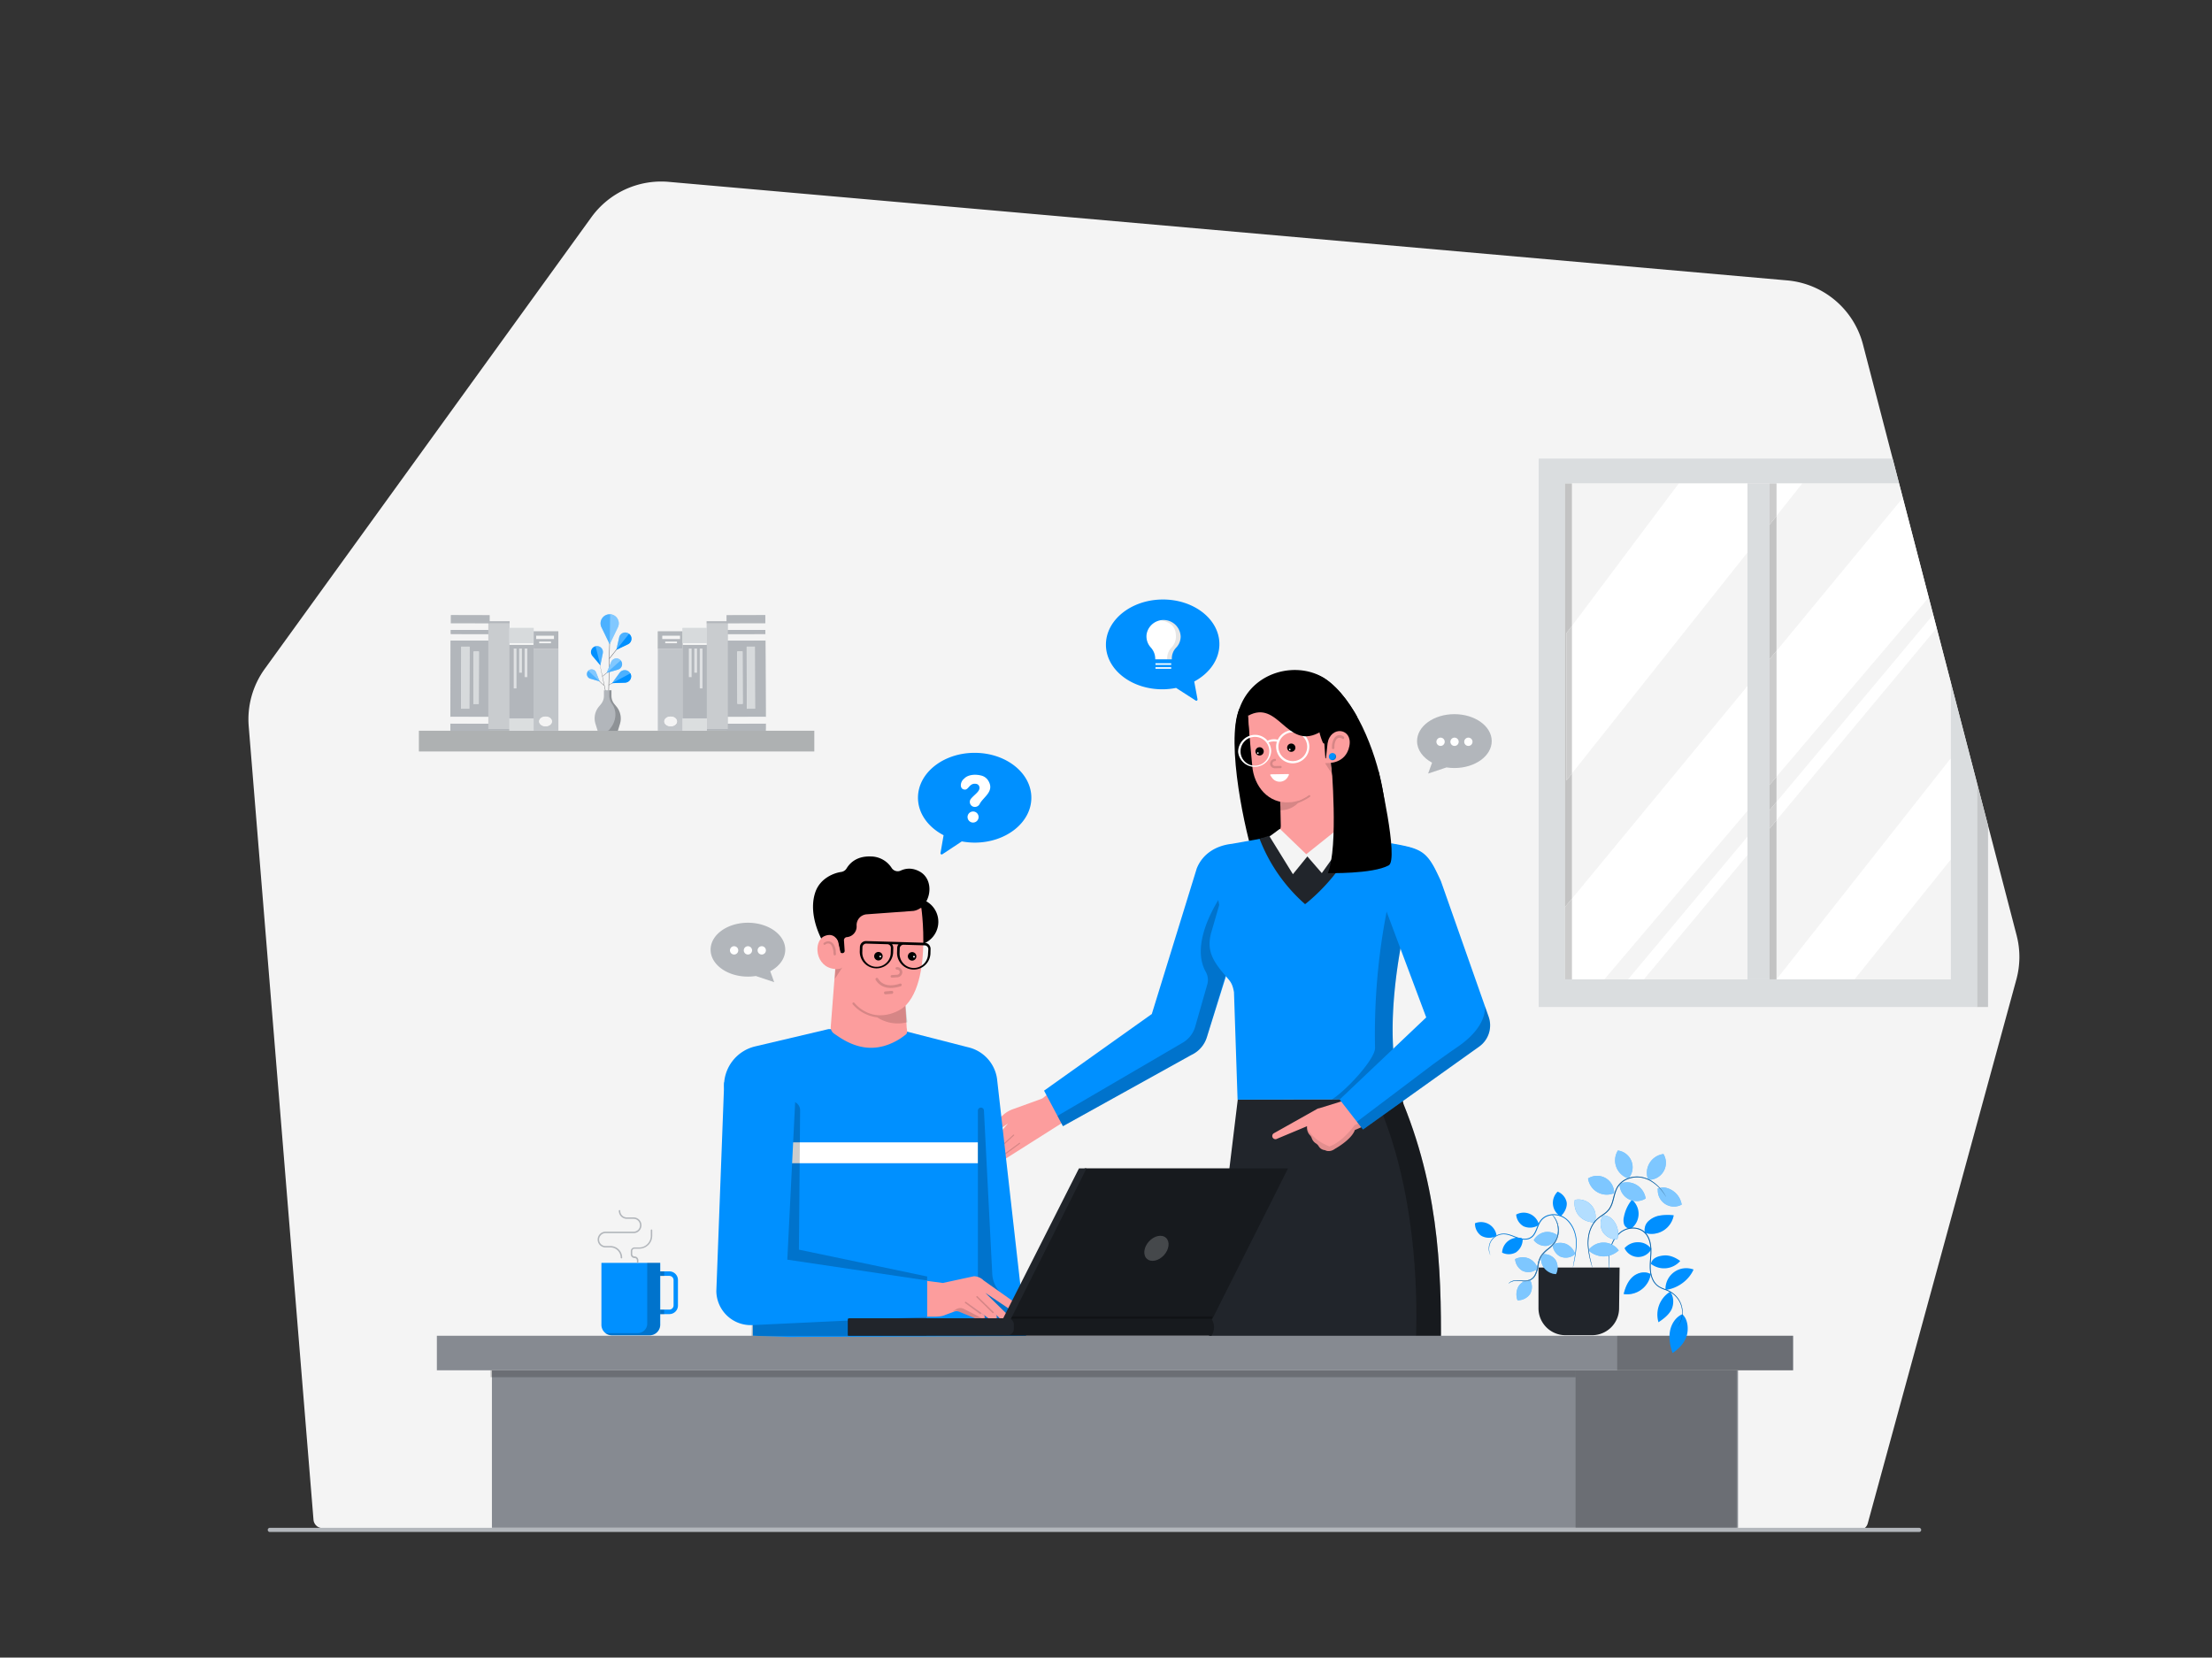 <svg width="435" height="326" fill="none" xmlns="http://www.w3.org/2000/svg"><rect width="100%" height="100%" fill="#333333" stroke="none"/><path d="M63.453 300.542a1.8 1.8 0 01-1.226-.481 1.8 1.8 0 01-.577-1.181L48.91 142.831a16.924 16.924 0 013.151-11.282l64.244-88.835a16.943 16.943 0 0115.212-6.947l219.947 19.379a16.932 16.932 0 0114.898 12.597l30.216 116.211c.743 2.852.724 5.85-.054 8.693l-29.221 106.95a1.8 1.8 0 01-.65.964c-.315.239-.704.37-1.101.37l-302.1-.389z" fill="#F4F4F4"/><path d="M377.408 301.292H53.062a.411.411 0 01-.408-.408.409.409 0 01.408-.407h324.346a.41.41 0 01.289.695.411.411 0 01-.289.12z" fill="#B2B6BB"/><path d="M390.956 198.045V162.37l-2.175-8.367v44.042h2.175z" fill="#DADDDF"/><path opacity=".1" d="M390.956 198.045V162.37l-2.175-8.367v44.042h2.175z" fill="#000"/><path d="M302.597 90.193v107.852h86.184v-44.043l-5.166-19.864v58.474h-75.853V95.083h65.699l-1.273-4.89h-69.591z" fill="#DADDDF"/><path d="M349.359 101.462v26.545l24.839-30.088-.737-2.836h-19.037l-5.065 6.379zm34.257 91.15v-23.551l-18.912 23.551h18.912zm-34.257 0l34.257-43.47v-15.004l-2.763-10.625-31.494 37.8v31.299zm0-34.893l30.812-36.827-.878-3.382-29.934 35.235v4.974zm-26.078 34.893h20.369v-24.448l-20.369 24.448zm6.852-97.529h-21.011v28.028l21.011-28.028zm-21.011 81.666l34.528-41.826V108.65l-34.528 43.472v24.627zm34.527-17.283l-28.155 33.146h4.671l23.484-28.069v-5.077z" fill="#F4F4F4"/><path d="M309.122 152.122l34.528-43.472V95.083h-13.517l-21.011 28.028v29.011zm45.302-57.039h-5.065v6.379l5.065-6.379zm-10.774 39.84l-34.528 41.826v15.863h6.373l28.155-33.146v-24.543zm5.709 17.821l29.934-35.235-5.095-19.59-24.839 30.087v24.738zm15.345 39.868l18.912-23.551v-19.919l-34.257 43.47h15.345zm-15.345-31.299l31.494-37.8-.682-2.621-30.812 36.827v3.594zm-5.709 3.23l-23.485 28.069h3.116l20.369-24.448v-3.621z" fill="#fff"/><path d="M309.122 152.122l-1.087 1.37v-28.93l1.087-1.451V95.083h-1.359v83.312l1.359-1.646v-24.627z" fill="#F4F4F4"/><path opacity=".2" d="M309.122 152.122l-1.087 1.37v-28.93l1.087-1.451V95.083h-1.359v83.312l1.359-1.646v-24.627z" fill="#000"/><path d="M308.034 124.562v28.93l1.088-1.37v-29.011l-1.088 1.451z" fill="#fff"/><path opacity=".2" d="M308.034 124.562v28.93l1.088-1.37v-29.011l-1.088 1.451z" fill="#000"/><path d="M307.763 178.395v14.216h1.359v-15.862l-1.359 1.646z" fill="#fff"/><path opacity=".2" d="M307.763 178.395v14.216h1.359v-15.862l-1.359 1.646z" fill="#000"/><path d="M348 162.943v29.668h1.359v-31.298l-1.359 1.63z" fill="#F4F4F4"/><path opacity=".2" d="M348 162.943v29.668h1.359v-31.298l-1.359 1.63z" fill="#000"/><path d="M348 159.343l1.359-1.624v-4.974l-1.359 1.6v4.998z" fill="#F4F4F4"/><path opacity=".2" d="M348 159.343l1.359-1.624v-4.974l-1.359 1.6v4.998z" fill="#000"/><path d="M348 129.653l1.359-1.646v-26.545L348 103.174v26.479z" fill="#F4F4F4"/><path opacity=".2" d="M348 129.653l1.359-1.646v-26.545L348 103.174v26.479z" fill="#000"/><path d="M349.359 101.462v-6.379H348v8.091l1.359-1.712z" fill="#fff"/><path opacity=".2" d="M349.359 101.462v-6.379H348v8.091l1.359-1.712z" fill="#000"/><path d="M348 154.344l1.359-1.6v-24.738L348 129.653v24.691z" fill="#fff"/><path opacity=".2" d="M348 154.344l1.359-1.6v-24.738L348 129.653v24.691z" fill="#000"/><path d="M348 162.943l1.359-1.63v-3.594L348 159.344v3.599z" fill="#fff"/><path opacity=".2" d="M348 162.943l1.359-1.63v-3.594L348 159.344v3.599z" fill="#000"/><path d="M347.999 159.343v-64.26h-4.35v97.529h4.35v-33.269z" fill="#DADDDF"/><path d="M211.94 210.484l-6.887 5.491a1.167 1.167 0 01-.301.152l-5.669 2.054a5.775 5.775 0 00-1.631.942l-5.59 4.866a.591.591 0 00-.082.815.598.598 0 00.173.163.59.59 0 00.459.078.624.624 0 00.217-.097l5.603-4.013-4.676 5.496a.654.654 0 00-.158.469.655.655 0 00.668.611.658.658 0 00.444-.183l5.128-4.695-4.622 4.214a.664.664 0 00-.057.888.62.62 0 00.878.131l4.962-3.622-4.28 3.146a.545.545 0 00-.117.728.544.544 0 00.742.15l12.235-7.751 8.849-4.328-6.288-5.705z" fill="#FC9D9D"/><path opacity=".15" d="M194.752 227.559a.104.104 0 01-.109-.028.102.102 0 01-.031-.074c0-.028.011-.055.031-.075l4.622-4.214a.098.098 0 01.034-.023.098.098 0 01.081 0 .093.093 0 01.035.023c.02.02.03.047.03.075 0 .028-.01.055-.03.075l-4.622 4.213a.089.089 0 01-.041.028zm1.506.543a.1.1 0 01-.064 0 .1.1 0 01-.052-.038.1.1 0 01-.007-.117.114.114 0 01.028-.03l4.28-3.146a.106.106 0 01.037-.018.112.112 0 01.041-.002.1.1 0 01.068.042.107.107 0 01-.021.149l-4.274 3.144a.07.07 0 01-.036.016z" fill="#000"/><path d="M250.334 138.278c-.062.06-3.333 2.141-3.333 2.141s-.543-.459-3.281-1.03c-2.79 6.686 1.359 25.048 2.898 29.395 1.006 2.752 3.01-1.16 5.916-1.484.71-.073 0-4.993.356-5.417 3.999-4.534-2.566-23.632-2.556-23.605z" fill="#000"/><path d="M283.329 268.303c.204-16.21.052-32.934-7.321-51.163l-.237-.986-32.353.044-6.343 52.282 46.254-.177z" fill="#21252B"/><path opacity=".3" d="M270.559 216.163c.152.271 9.787 18.489 7.675 52.159l5.095-.019c.203-16.21.051-32.934-7.322-51.162l-.228-.954-4.35-.027-.87.003z" fill="#000"/><path d="M269.899 220.757l-3.461 1.48c-.674 1.926-3.891 3.684-3.891 3.684-1.141.842-1.987.272-1.987.272a1.566 1.566 0 01-1.237-.777 1.756 1.756 0 00-.565-.563 1.94 1.94 0 01-.794-1.027 1.589 1.589 0 00-.375-.592 2.162 2.162 0 01-.544-1.749l-5.911 2.475a.625.625 0 01-.62-1.087l8.36-4.7c.183-.12.39-.198.607-.228l4.14-1.282.079.146-.068-.136 3.007-1.863 3.26 5.947z" fill="#FC9D9D"/><path opacity=".1" d="M269.898 220.756l-3.461 1.481c-.674 1.926-3.89 3.684-3.89 3.684-1.142.842-1.988.271-1.988.271a1.553 1.553 0 01-1.237-.777 1.763 1.763 0 00-.565-.562 1.944 1.944 0 01-.794-1.027 1.505 1.505 0 00-.362-.579 2.104 2.104 0 01-.574-1.578c1.009 2.622 4.437 3.803 4.437 3.803 2.668-.978 4.911-4.181 4.911-4.181l2.824-1.358.699.823z" fill="#000"/><path d="M237.324 204.022l12.341-39.392-7.425 1.326c-3.091.342-5.742 1.948-6.892 4.835l-8.839 28.631-21.19 15.075 3.714 6.987 25.013-13.879c.155-.087.312-.166.47-.247a5.708 5.708 0 002.808-3.336z" fill="#0090FF"/><path opacity=".2" d="M240.931 174.983s-7.39 9.75-3.809 16.153c.218.384.355.808.402 1.246.046.439.002.882-.13 1.302l-2.395 8.376a5.407 5.407 0 01-2.406 3.002l-24.649 14.398 1.088 2.027 25.012-13.88c.155-.087.313-.165.471-.247a5.703 5.703 0 002.811-3.339l4.915-16.27-1.31-12.768z" fill="#000"/><path d="M243.374 216.26l32.353-.068a57.182 57.182 0 01-1.555-7.734c-1.324-11.921 2.083-26.11 2.083-26.11l6.696-7.395c.188-3.879-2.335-7.506-6.028-8.356l-10.382-2.114-16.914-.03-6.218 2.301c-3.879 1.231-4.276 4.195-4.211 8.262l.566 2.964-1.602 5.536c-.949 3.594.5 5.675 2.991 8.577.788.913 1.199 1.293 1.514 3.026l.707 21.141z" fill="#0090FF"/><path d="M247.703 164.973a32.707 32.707 0 008.948 12.849s6.992-5.24 10.268-13.311l-12.234-1.747-6.982 2.209z" fill="#21252B"/><path opacity=".2" d="M273.702 173.891l-1.34 7.131a126.47 126.47 0 00-1.952 25.072c.048 2.111-5.438 8.186-8.505 10.15l13.828-.052a57.182 57.182 0 01-1.555-7.734c-1.052-9.459.878-20.348 1.719-24.45l-2.195-10.117z" fill="#000"/><path d="M292.745 199.947l-9.383-26.662c-2.672-5.873-3.474-6.319-9.649-7.411l-5.021 2.777 11.783 31.44-17.028 16.156 4.59 5.895 22.867-16.322a5.118 5.118 0 001.841-5.873z" fill="#0090FF"/><path d="M260.976 161.272c1.544 1.033 7.885 10.487 10.432 9.21 2.547-1.277.976-12.739.438-15.542-1.338-7.278-5.383-17.604-11.321-21.497-.74-.481-3.094-1.527-4.25-1.006l4.579 24.179s-.639 4.099.122 4.656z" fill="#000"/><path d="M257.02 168.311l-7.082-3.893c1.049-.171 1.973-.912 1.933-2.078l-.077-3.659-.07-1.557-.4-9.595 10.331 1.782 1.49 12.548a2.43 2.43 0 002.004 2.111c.087.019.16 0 .247 0l-8.376 4.341z" fill="#FC9D9D"/><path opacity=".15" d="M257.648 156.458a.216.216 0 00-.054-.063.208.208 0 00-.075-.036.206.206 0 00-.162.021c-.679.385-1.451.896-2.085 1.105l-3.578-.068v1.924a4.693 4.693 0 003.535-1.391 12.603 12.603 0 002.332-1.201.215.215 0 00.087-.291z" fill="#000"/><path d="M246.256 150.571l-.898-9.723c-.119-1.79 1.137-3.312 2.831-3.374l9.243-.427c1.278-.07 2.409.989 2.529 2.375l.731 10.437c.18 3.075-2.384 7.335-6.617 7.895l-.528.024c-4.056.332-6.99-3.124-7.291-7.207z" fill="#FC9D9D"/><path d="M253.319 152.231l-3.39.052c-.122 0-.166.127-.095.23l.334.473a1.837 1.837 0 003.045-.117l.242-.432c.057-.1-.027-.236-.136-.206z" fill="#fff"/><path d="M254.16 147.83a.814.814 0 10-.725-1.426.822.822 0 00-.284.858.83.83 0 00.386.494.818.818 0 00.623.074z" fill="#000"/><path d="M253.679 147.558a.158.158 0 00.094-.072.156.156 0 00-.176-.227.159.159 0 00-.108.191.152.152 0 00.073.092.155.155 0 00.117.016z" fill="#fff"/><path d="M247.923 148.553a.814.814 0 10-.443-1.567.814.814 0 00.443 1.567z" fill="#000"/><path d="M247.407 148.251a.152.152 0 00.092-.073.154.154 0 00.016-.117.161.161 0 00-.193-.109.157.157 0 00-.08.246.17.17 0 00.046.039.152.152 0 00.119.014z" fill="#fff"/><path opacity=".15" d="M249.764 150.232a.98.98 0 01.94-.989c.115-.03.229.098.223.223-.005.125-.098.228-.223.222a.484.484 0 00-.467.495.479.479 0 00.495.467l1.087-.022c.114-.03.228.098.223.223-.005.125-.098.231-.223.223l-1.087.019a.925.925 0 01-.968-.861z" fill="#000"/><path d="M243.995 144.467l1.811 2.445-.357-6.091c0-.446.196-1.185.65-1.152 1.849.092 10.266.954 13.015 1.087l.06 1.238a12.07 12.07 0 00.948 3.989.447.447 0 00.816.016c.299-.527.734-1.301.816-1.28.592.239 2.093 2.861 2.262 2.174.413-1.573 2.468-3.804 2.824-6.004 0 0-2.629-4.936-6.269-7.403-6.03-4.075-17.367-1.005-17.612 10.353l.413-.114.623.742z" fill="#000"/><path d="M260.654 150.071l.419-3.879c.588-3.564 4.997-3.007 4.285.543-.712 3.551-4.258 3.326-4.258 3.326l-.446.01z" fill="#FC9D9D"/><path opacity=".15" d="M264.3 145.26a.238.238 0 01-.147.081.246.246 0 01-.163-.037 1.086 1.086 0 00-.739-.196.936.936 0 00-.544.475 2.853 2.853 0 00-.291 1.131v.404a.247.247 0 01-.492-.024l.019-.37c.013-.49.142-.97.378-1.401a1.285 1.285 0 01.848-.723 1.367 1.367 0 011.088.272.32.32 0 01.043.388z" fill="#000"/><path d="M243.483 147.882a3.266 3.266 0 003.341 2.934 3.259 3.259 0 003.165-3.122 3.331 3.331 0 00-.511-1.681 2.75 2.75 0 011.631-.128 2.789 2.789 0 00-.149 1.057 3.255 3.255 0 002.096 2.959 3.26 3.26 0 004.382-2.503 3.255 3.255 0 00-1.488-3.307 3.258 3.258 0 00-1.831-.493 3.331 3.331 0 00-2.838 1.882 2.959 2.959 0 00-2.009.196 3.212 3.212 0 00-2.548-1.155 3.363 3.363 0 00-2.301 1.025 3.362 3.362 0 00-.94 2.336zm7.92-.943a2.83 2.83 0 013.306-2.871 2.835 2.835 0 012.173 3.8 2.831 2.831 0 01-4.59 1.045 2.84 2.84 0 01-.889-1.974zm-7.444.891a2.83 2.83 0 013.311-2.868 2.831 2.831 0 01-.407 5.62 2.801 2.801 0 01-2.028-.768 2.806 2.806 0 01-.876-1.984z" fill="#fff"/><path d="M262.193 149.485a.704.704 0 10-.372-1.357.704.704 0 00.372 1.357z" fill="#0090FF"/><path opacity=".15" d="M261.672 149.346a.54.54 0 00.4.13.679.679 0 00.504-.205.675.675 0 00.186-.512.708.708 0 00-.318-.559.75.75 0 01.114.412.773.773 0 01-.742.778c-.09.027-.125.027-.144-.044zm.616 3.39l-1.71-2.643 1.24-.062.47 2.705z" fill="#000"/><path d="M251.693 163l5.187 4.998 6.642-5.305 1.879 1.374-5.462 7.642-2.841-3.276-2.842 3.494-4.586-7.422 2.023-1.505z" fill="#F4F4F4"/><path d="M244.619 138.865l7.069-2.934 5.709-.543s7.632 5.889 1.803 8.802c-6.223 3.107-7.817-6.689-13.749-3.423l-.832-1.902zm28.474 31.326c-3.202 1.736-11.962 1.519-11.962 1.519 2.129-5.162.677-21.674.677-21.674s7.762-.799 9.309 1.703c.014-.005 4.021 17.346 1.976 18.452z" fill="#000"/><path opacity=".2" d="M268.023 222.139l22.867-16.322a5.12 5.12 0 001.854-5.862l-.718-2.043c.128 3.605-3.211 6.482-5.309 7.927a168.68 168.68 0 00-6.023 4.32l-13.865 10.464 1.194 1.516z" fill="#000"/><path d="M352.622 262.702H85.912v6.791h266.71v-6.791z" fill="#868A91"/><path d="M341.793 269.493H96.738v30.97h245.055v-30.97z" fill="#868A91"/><path opacity=".2" d="M341.53 269.493h-31.687v30.97h31.687v-30.97z" fill="#000"/><path opacity=".2" d="M352.622 262.702h-34.594v6.791h34.594v-6.791zm-42.779 6.791H96.476v1.359h213.367v-1.359z" fill="#000"/><path d="M155.089 262.938l46.7-.206-5.671-50.158a7.424 7.424 0 00-5.734-6.61l-14.075-3.605-13.396.036-14.428 3.404a7.956 7.956 0 00-6.098 7.818l5.655 42.633v6.452l7.047.236z" fill="#0090FF"/><path d="M192.303 224.666h-37.734v4.102h37.734v-4.102z" fill="#fff"/><path opacity=".2" d="M149.087 218.947l6.213-2.318a1.75 1.75 0 011.41.365c.195.159.353.359.462.585.111.226.17.473.175.724l-.237 27.463 25.222 5.275-.136 11.682h-34.411l1.302-43.776zm43.218-.527v40.943l9.871-.019v-2.54l-3.093-1.06a5.86 5.86 0 01-3.954-5.24l-1.631-32.106a.6.6 0 00-.601-.57.597.597 0 00-.592.592z" fill="#000"/><path d="M192.05 257.765v.028-.028z" fill="#fff" stroke="#000" stroke-width="1.32" stroke-miterlimit="10"/><path d="M181.523 251.802l3.877.519 6.125-1.323a2.782 2.782 0 011.903.815l7.259 5.143a.81.81 0 01.264.543.811.811 0 01-.715.869.82.82 0 01-.588-.157l-5.886-3.953 4.193 4.116a.788.788 0 01-.757 1.285.81.81 0 01-.385-.193l-4.206-4.121 3.197 3.138a.722.722 0 01.205.668.734.734 0 01-.452.532.717.717 0 01-.71-.081l-4.478-3.274 3.032 2.239a.637.637 0 010 1.035.642.642 0 01-.628.081l-4.078-1.689a1.473 1.473 0 00-1.229.027l-1.558.576c-.935.443-2.238.345-3.63.345l-3.183.024c.592-2.165 2.428-7.164 2.428-7.164z" fill="#FC9D9D"/><path opacity=".15" d="M189.497 257.399c.971.486 2.596 1.312 3.167 1.63.797.456 1.025-.141 1.025-.141a.696.696 0 01-.255.711.687.687 0 01-.658.087l-4.25-1.768a1.548 1.548 0 00-1.283.03l.816-.487a1.586 1.586 0 011.438-.062zm3.303 1.04a.1.1 0 01-.085-.03l-2.912-2.138a.142.142 0 01-.056-.093.152.152 0 01.004-.056.162.162 0 01.025-.049c.057-.057.142-.087.199-.03l2.909 2.138c.057.057.087.144.03.201a.22.22 0 01-.114.057zm2.463-.19c-.03 0-.087 0-.087-.027l-3.138-3.081a.14.14 0 01-.031-.045.125.125 0 010-.108.14.14 0 01.031-.045.132.132 0 01.046-.032.129.129 0 01.055-.011.142.142 0 01.101.043l3.137 3.078a.136.136 0 01.043.1.146.146 0 01-.011.055.147.147 0 01-.032.046.183.183 0 01-.114.027z" fill="#000"/><path d="M182.332 251.835l-27.503-4.102 1.563-31.454-13.977-3.42-1.544 41.059a6.772 6.772 0 007.047 6.689l34.414-1.63v-7.142z" fill="#0090FF"/><path d="M164.906 203.878c3.743 2.504 7.436 2.974 11.394.815a12.222 12.222 0 001.61-1.065l.228-.174c.402-.334.228-.87.16-1.359l-.367-6.571c.185-.79.277-1.599.272-2.41.133-4.116.503-7.832.503-7.832s-13.667-8.568-14.203 1.902l-.201 2.716-.938 12.16a1.52 1.52 0 00.696 1.244l.846.574z" fill="#FC9D9D"/><path d="M179.908 185.91a4.622 4.622 0 004.533-5.519 4.62 4.62 0 00-6.302-3.366 4.622 4.622 0 00-2.853 4.266 4.624 4.624 0 004.622 4.619z" fill="#000"/><path d="M181.186 178.575s2.991 20.706-7.533 21.13c-9.116.386-8.845-13.738-8.845-13.738l1.259-9.063 15.119 1.671z" fill="#FC9D9D"/><path d="M179.641 179.148l-9.244.671a2.14 2.14 0 00-1.941 2.241 2.086 2.086 0 01-.507 1.525 2.104 2.104 0 01-1.437.719.615.615 0 00-.544.603l.134 2.041a.433.433 0 01-.102.351.438.438 0 01-.333.151.468.468 0 01-.503-.369l-.408-1.94-.4-.636-2.175 1.337s-3.518-5.433-1.843-10.375c.97-2.812 3.752-3.803 5.092-3.983a1.472 1.472 0 001.039-.671c.543-.902 1.84-2.474 4.755-2.374a4.895 4.895 0 014.135 2.277 1.417 1.417 0 001.775.499c.938-.434 2.311-.668 3.918.302 3.007 1.907 1.805 7.131-1.411 7.631z" fill="#000"/><path opacity=".15" d="M164.299 190.563s.87.065 1.341-.301l-1.474 2.276.133-1.975z" fill="#000"/><path d="M164.802 185.141s-.672-1.902-2.681-1.038c-2.278 1.003-1.808 6.159 2.045 6.46 2.009.166 1.607-1.005 1.272-2.578l-.636-2.844z" fill="#FC9D9D"/><path opacity=".15" d="M162.021 185.442a1.464 1.464 0 011.104-.301 1.334 1.334 0 01.87.7c.247.428.375.914.37 1.408l.033.434a.24.24 0 01-.235.211.238.238 0 01-.159-.06.243.243 0 01-.077-.151l-.032-.434a2.855 2.855 0 00-.302-1.171.801.801 0 00-1.305-.302.265.265 0 01-.181.026.265.265 0 01-.156-.094c-.063-.032-.03-.16.07-.266zm16.403 15.591l-.346-3.26c-.87.902-3.578 2.405-6.427 1.734a6.942 6.942 0 01-3.632-2.277.216.216 0 00-.146-.079.213.213 0 00-.238.192.218.218 0 00.047.159 7.562 7.562 0 004.826 2.578 7.381 7.381 0 005.916.953zm-3.004-5.583c0 .033-.033.033 0 0-.87.066-1.273.101-1.273.101a.3.3 0 01-.302-.272.272.272 0 01.272-.301l1.24-.101a.279.279 0 01.199.055.277.277 0 01.103.179c-.003.217-.103.339-.239.339zm.483-1.209c-2.278.335-3.317-.904-3.684-1.505a.267.267 0 01-.046-.215.277.277 0 01.045-.104.275.275 0 01.469.048c.334.603 1.473 1.901 4.222 1.005a.267.267 0 01.34.039c.03.029.051.065.064.104.013.04.017.081.012.122a.275.275 0 01-.25.235c-.381.129-.774.22-1.172.271z" fill="#000"/><path d="M172.741 188.89a.839.839 0 00.821-1 .835.835 0 00-.658-.657.836.836 0 10-.163 1.657z" fill="#000"/><path d="M173.108 188.287a.17.17 0 00.169-.169.163.163 0 00-.05-.118.165.165 0 00-.054-.036.162.162 0 00-.065-.011.165.165 0 00-.166.165c0 .022.004.044.012.064a.175.175 0 00.09.092c.02.008.042.013.064.013z" fill="#fff"/><path d="M179.373 188.922a.839.839 0 00.821-1 .835.835 0 00-1.142-.609.833.833 0 00-.453 1.093.842.842 0 00.453.453c.102.042.21.063.321.063z" fill="#000"/><path d="M179.742 188.32a.166.166 0 00.117-.049.166.166 0 00.037-.181.168.168 0 00-.154-.105.166.166 0 00-.119.05.166.166 0 00.054.273.182.182 0 00.065.012z" fill="#fff"/><path opacity=".15" d="M176.493 192.201l-1.107.068a.256.256 0 01-.17-.069.254.254 0 01-.022-.342.255.255 0 01.16-.092l1.103-.065a.505.505 0 00.471-.535.51.51 0 00-.17-.346.51.51 0 00-.366-.124.27.27 0 01-.272-.234c-.032-.135.101-.233.234-.271a1.033 1.033 0 011.088.904 1.04 1.04 0 01-.949 1.106z" fill="#000"/><path d="M181.831 185.413l-3.651-.109-.501-.016-3.181-.093h-.035l-4.119-.119a1.193 1.193 0 00-1.136.709c-.065.145-.1.301-.104.459l-.027.937a3.285 3.285 0 006.563.193l.027-.937a1.167 1.167 0 00-.247-.745l1.272.038a1.15 1.15 0 00-.255.731l-.027.937a3.28 3.28 0 003.187 3.285 3.287 3.287 0 003.376-3.092l.027-.937a1.193 1.193 0 00-.325-.865 1.224 1.224 0 00-.384-.273 1.218 1.218 0 00-.46-.103zm-6.634 1.007l-.027.938a2.779 2.779 0 01-.223 1.082 2.782 2.782 0 01-1.553 1.51 2.808 2.808 0 01-2.167-.052 2.794 2.794 0 01-1.65-2.673l.028-.935a.74.74 0 01.758-.714l4.119.122h.033a.702.702 0 01.682.722zm7.305 1.155a2.803 2.803 0 01-.842 1.998 2.799 2.799 0 01-4.75-2.123l.027-.937a.746.746 0 01.759-.712l.503.014 3.648.108a.746.746 0 01.715.758l-.06.894z" fill="#000"/><path d="M238.249 262.685h-71.503v-3.328h71.503l.036.065a3.39 3.39 0 01-.036 3.26v.003z" fill="#21252B"/><path opacity=".3" d="M238.249 262.685h-71.503v-3.328h71.503a3.072 3.072 0 010 3.328z" fill="#000"/><path d="M238.398 259.431h-39.987l14.899-29.645h39.987l-14.899 29.645z" fill="#21252B"/><path opacity=".3" d="M238.398 259.431h-39.987l14.899-29.645h39.987l-14.899 29.645z" fill="#000"/><path d="M166.896 259.26h31.265a1.206 1.206 0 011.118.746c.061.146.092.304.092.462v.911a1.205 1.205 0 01-.747 1.116 1.206 1.206 0 01-.463.092h-31.265v-3.327z" fill="#21252B"/><path d="M198.595 259.792l-1.311-.532 14.899-29.474h1.49l-15.078 30.006z" fill="#21252B"/><path opacity=".2" d="M228.903 246.847c1.034-1.141 1.209-2.667.389-3.409-.819-.741-2.321-.417-3.355.725-1.034 1.141-1.209 2.666-.389 3.408.819.741 2.321.417 3.355-.724z" fill="#fff"/><path opacity=".3" d="M198.825 259.328l39.482.024.215-.429h-39.493l-.204.405z" fill="#000"/><path d="M318.502 249.279h-15.951v8.011a5.295 5.295 0 005.304 5.3h5.242a5.303 5.303 0 005.304-5.232l.101-8.079z" fill="#21252B"/><path d="M309.451 246.872a2.748 2.748 0 01-2.673.225 2.89 2.89 0 01-1.463-2.309 3.288 3.288 0 012.67-.139c.419.187.794.461 1.099.803.307.341.538.744.677 1.18m-7.675 3.078a2.74 2.74 0 01-2.67.226 2.904 2.904 0 01-1.463-2.309 3.286 3.286 0 012.67-.136c.419.186.794.459 1.101.801.305.341.536.745.672 1.182m3.825-6.104a2.75 2.75 0 01-2.11 1.657 2.9 2.9 0 01-2.49-1.125c.228-.4.538-.747.911-1.019.37-.272.794-.462 1.245-.559a3.23 3.23 0 011.359.064c.444.117.857.326 1.213.615m-2.817 3.652a2.752 2.752 0 012.406 1.189 2.897 2.897 0 01.057 2.733 3.1 3.1 0 01-2.36-1.255 3.122 3.122 0 01-.546-1.256 3.099 3.099 0 01.052-1.368m-2.2 5.137c.217.415.329.88.315 1.349-.011.47-.141.928-.38 1.332a2.896 2.896 0 01-2.447 1.204 3.269 3.269 0 01-.21-1.349c.028-.46.153-.908.365-1.316.421-.769 1.185-1.149 2.139-1.358" fill="#0090FF"/><path d="M296.657 252.455c.185-.174.4-.311.636-.405.28-.097.577-.15.873-.155.397.002.794.025 1.188.071.492.063.99.019 1.463-.128a2.243 2.243 0 001.21-1.168 6.69 6.69 0 00.519-1.777 5.012 5.012 0 01.62-1.828c.38-.528.837-.995 1.359-1.383a6.567 6.567 0 001.302-1.32 4.35 4.35 0 00.65-3.032 4.255 4.255 0 00-.791-1.948 3.372 3.372 0 00-.386-.424c-.095-.089-.147-.136-.152-.13a.911.911 0 00.125.152c.13.139.247.287.356.443.391.574.642 1.233.726 1.923a4.283 4.283 0 01-.661 2.923 6.495 6.495 0 01-1.28 1.28 6.718 6.718 0 00-1.401 1.421 5.357 5.357 0 00-.641 1.901 6.456 6.456 0 01-.498 1.742 2.101 2.101 0 01-1.114 1.103c-.454.142-.93.188-1.403.136-.4-.038-.8-.053-1.202-.044a2.663 2.663 0 00-.894.19 1.477 1.477 0 00-.585.424l-.022.043" fill="#0090FF"/><path d="M296.657 252.455c.185-.174.4-.311.636-.405.28-.097.577-.15.873-.155.397.002.794.025 1.188.071.492.063.99.019 1.463-.128a2.243 2.243 0 001.21-1.168 6.69 6.69 0 00.519-1.777 5.012 5.012 0 01.62-1.828c.38-.528.837-.995 1.359-1.383a6.567 6.567 0 001.302-1.32 4.35 4.35 0 00.65-3.032 4.255 4.255 0 00-.791-1.948 3.372 3.372 0 00-.386-.424c-.095-.089-.147-.136-.152-.13a.911.911 0 00.125.152c.13.139.247.287.356.443.391.574.642 1.233.726 1.923a4.283 4.283 0 01-.661 2.923 6.495 6.495 0 01-1.28 1.28 6.718 6.718 0 00-1.401 1.421 5.357 5.357 0 00-.641 1.901 6.456 6.456 0 01-.498 1.742 2.101 2.101 0 01-1.114 1.103c-.454.142-.93.188-1.403.136-.4-.038-.8-.053-1.202-.044a2.663 2.663 0 00-.894.19 1.477 1.477 0 00-.585.424l-.022.043m30.876 1.22a4.072 4.072 0 011.675-3.493 4.073 4.073 0 013.842-.516c-.93 2.132-3.2 3.751-5.517 4.009zm.895.364c.786.864.791 2.573.229 3.594-.563 1.022-1.534 1.755-2.507 2.402a5.295 5.295 0 012.278-5.996zm-3.773-3.735a4.722 4.722 0 01-.557 1.797 4.706 4.706 0 01-4.785 2.386c.304-1.266.815-2.54 1.791-3.398.976-.859 2.521-1.179 3.603-.457m-.039-2.067c.199-1.152 1.359-1.551 2.512-1.663 1.153-.111 2.317.389 3.246 1.087a4.23 4.23 0 01-5.758.568m6.166 9.902c1.107.946 1.289 2.969.832 4.347-.457 1.377-1.536 2.477-2.749 3.282-.465-1.359-.755-2.831-.511-4.255.245-1.423 1.088-2.795 2.428-3.377m-6.077-12.817a3.124 3.124 0 00-1.092-.974 3.118 3.118 0 00-1.42-.365 3.444 3.444 0 00-2.767 1.168 2.989 2.989 0 002.604 1.736 2.94 2.94 0 002.675-1.565zm-1.256-3.179a4.418 4.418 0 005.636-3.452 10.217 10.217 0 00-2.661.038 4.339 4.339 0 00-2.357 1.16 2.34 2.34 0 00-.609 1.045 2.338 2.338 0 00-.009 1.209zm-2.585-.958a3.624 3.624 0 001.324-2.78 3.582 3.582 0 00-.34-1.541 3.58 3.58 0 00-.965-1.248 7.518 7.518 0 00-1.577 3.363 2.8 2.8 0 000 1.391 1.27 1.27 0 00.976.912" fill="#0090FF"/><path opacity=".4" d="M324.652 250.314a4.722 4.722 0 01-.557 1.797 4.706 4.706 0 01-4.785 2.386c.304-1.266.815-2.54 1.791-3.398.976-.859 2.521-1.179 3.603-.457m-1.206-8.172a4.418 4.418 0 005.636-3.452 10.217 10.217 0 00-2.661.038 4.339 4.339 0 00-2.357 1.16 2.34 2.34 0 00-.609 1.045 2.338 2.338 0 00-.009 1.209z" fill="#0090FF"/><path d="M316.528 249.702a.706.706 0 000-.092c0-.071 0-.155-.017-.272a19.29 19.29 0 01-.046-1.018 9.128 9.128 0 01.598-3.657c.327-.793.829-1.5 1.471-2.067a3.922 3.922 0 012.678-.987 3.36 3.36 0 011.512.381c.484.257.889.642 1.169 1.114.584.961.728 2.173.679 3.36-.049 1.187-.214 2.385-.081 3.532.06.563.209 1.113.44 1.63.223.504.563.949.993 1.296.418.306.883.544 1.378.706.454.152.889.35 1.302.59a4.745 4.745 0 011.708 1.858c.321.631.489 1.327.492 2.035a4.833 4.833 0 01-.272 1.572 5.89 5.89 0 01-.609 1.223s.022-.022.06-.068a4.28 4.28 0 00.617-1.13 4.73 4.73 0 00.288-1.597 4.543 4.543 0 00-.478-2.092 4.817 4.817 0 00-1.743-1.926c-.797-.53-1.846-.663-2.656-1.296-.811-.633-1.237-1.725-1.36-2.831-.122-1.106.041-2.298.087-3.513.046-1.214-.095-2.445-.704-3.458a3.159 3.159 0 00-1.237-1.171 3.526 3.526 0 00-1.588-.388 4.077 4.077 0 00-2.775 1.035 5.74 5.74 0 00-1.493 2.132 7.548 7.548 0 00-.506 2.087 11.37 11.37 0 00-.046 1.63c.019.442.052.787.079 1.018 0 .109.024.193.032.272a.396.396 0 00.02.084" fill="#0090FF"/><path opacity=".4" d="M316.528 249.702a.706.706 0 000-.092c0-.071 0-.155-.017-.272a19.29 19.29 0 01-.046-1.018 9.128 9.128 0 01.598-3.657c.327-.793.829-1.5 1.471-2.067a3.922 3.922 0 012.678-.987 3.36 3.36 0 011.512.381c.484.257.889.642 1.169 1.114.584.961.728 2.173.679 3.36-.049 1.187-.214 2.385-.081 3.532.06.563.209 1.113.44 1.63.223.504.563.949.993 1.296.418.306.883.544 1.378.706.454.152.889.35 1.302.59a4.745 4.745 0 011.708 1.858c.321.631.489 1.327.492 2.035a4.833 4.833 0 01-.272 1.572 5.89 5.89 0 01-.609 1.223s.022-.022.06-.068a4.28 4.28 0 00.617-1.13 4.73 4.73 0 00.288-1.597 4.543 4.543 0 00-.478-2.092 4.817 4.817 0 00-1.743-1.926c-.797-.53-1.846-.663-2.656-1.296-.811-.633-1.237-1.725-1.36-2.831-.122-1.106.041-2.298.087-3.513.046-1.214-.095-2.445-.704-3.458a3.159 3.159 0 00-1.237-1.171 3.526 3.526 0 00-1.588-.388 4.077 4.077 0 00-2.775 1.035 5.74 5.74 0 00-1.493 2.132 7.548 7.548 0 00-.506 2.087 11.37 11.37 0 00-.046 1.63c.019.442.052.787.079 1.018 0 .109.024.193.032.272a.396.396 0 00.02.084" fill="#21252B"/><path d="M293.082 246.828a3.43 3.43 0 01-.24-1.179 2.99 2.99 0 01.313-1.358 2.838 2.838 0 011.313-1.269 2.96 2.96 0 011.036-.272c.391-.022.78.024 1.155.136.792.207 1.572.655 2.504.84.479.106.979.094 1.452-.036a2.152 2.152 0 001.18-.945c.566-.872.723-1.964 1.403-2.768.337-.39.778-.678 1.27-.832a3.6 3.6 0 011.487-.152c.957.102 1.84.562 2.471 1.288.574.655.995 1.43 1.229 2.268.215.729.305 1.488.272 2.247a24.759 24.759 0 01-.416 3.29l-.155.888c0 .095-.025.171-.035.234a.176.176 0 000 .079.419.419 0 00.024-.076c0-.063.03-.139.052-.231.046-.215.108-.511.185-.886.239-1.085.399-2.187.475-3.295a6.97 6.97 0 00-.271-2.293 5.921 5.921 0 00-1.248-2.336 4.517 4.517 0 00-1.131-.905 3.904 3.904 0 00-2.991-.288 2.942 2.942 0 00-1.359.883c-.718.861-.873 1.961-1.411 2.793a2.028 2.028 0 01-1.088.874 2.78 2.78 0 01-1.359.038c-.9-.171-1.683-.611-2.499-.815a3.475 3.475 0 00-1.204-.127 2.937 2.937 0 00-1.977.968 2.919 2.919 0 00-.742 2.072c.008.304.068.605.177.891.032.102.079.201.133.293" fill="#0090FF"/><path opacity=".2" d="M293.082 246.828a3.43 3.43 0 01-.24-1.179 2.99 2.99 0 01.313-1.358 2.838 2.838 0 011.313-1.269 2.96 2.96 0 011.036-.272c.391-.022.78.024 1.155.136.792.207 1.572.655 2.504.84.479.106.979.094 1.452-.036a2.152 2.152 0 001.18-.945c.566-.872.723-1.964 1.403-2.768.337-.39.778-.678 1.27-.832a3.6 3.6 0 011.487-.152c.957.102 1.84.562 2.471 1.288.574.655.995 1.43 1.229 2.268.215.729.305 1.488.272 2.247a24.759 24.759 0 01-.416 3.29l-.155.888c0 .095-.025.171-.035.234a.176.176 0 000 .079.419.419 0 00.024-.076c0-.063.03-.139.052-.231.046-.215.108-.511.185-.886.239-1.085.399-2.187.475-3.295a6.97 6.97 0 00-.271-2.293 5.921 5.921 0 00-1.248-2.336 4.517 4.517 0 00-1.131-.905 3.904 3.904 0 00-2.991-.288 2.942 2.942 0 00-1.359.883c-.718.861-.873 1.961-1.411 2.793a2.028 2.028 0 01-1.088.874 2.78 2.78 0 01-1.359.038c-.9-.171-1.683-.611-2.499-.815a3.475 3.475 0 00-1.204-.127 2.937 2.937 0 00-1.977.968 2.919 2.919 0 00-.742 2.072c.008.304.068.605.177.891.032.102.079.201.133.293" fill="#21252B"/><path d="M302.497 240.985a3.14 3.14 0 01-1.411.445 3.152 3.152 0 01-1.46-.255 2.89 2.89 0 01-1.463-2.309 3.092 3.092 0 014.445 1.844m-3.162 3.046c-.002.5-.125.993-.356 1.436a3.137 3.137 0 01-.979 1.112 2.91 2.91 0 01-2.718.046 3.076 3.076 0 011.267-2.344 3.09 3.09 0 012.62-.487m-5.133-.377a3.139 3.139 0 01-2.876-.12 2.88 2.88 0 01-.908-1.072 2.853 2.853 0 01-.297-1.373 3.095 3.095 0 013.69 1.051c.269.374.451.804.532 1.258m12.659-3.732c.775-.666 1.292-1.834 1.142-2.717a2.867 2.867 0 00-.625-1.261 2.904 2.904 0 00-1.147-.817 3.084 3.084 0 00.451 4.789m6.816 1.236a3.991 3.991 0 01-3.067-1.277 3.77 3.77 0 01-.816-3.121 3.345 3.345 0 013.246 1.048c.397.45.666.999.778 1.588.109.59.06 1.199-.147 1.762" fill="#0090FF"/><path opacity=".7" d="M313.584 240.384a3.991 3.991 0 01-3.067-1.277 3.77 3.77 0 01-.816-3.121 3.345 3.345 0 013.246 1.048c.397.45.666.999.778 1.588.109.59.06 1.199-.147 1.762" fill="#fff"/><path d="M327.628 235.364s0-.025-.032-.071l-.109-.196a7.815 7.815 0 00-.465-.725 7.795 7.795 0 00-2.305-2.173 5.584 5.584 0 00-2.069-.758 5.095 5.095 0 00-2.512.271c-.9.318-1.659.941-2.148 1.761-.492.861-.655 1.872-.944 2.839a4.97 4.97 0 01-.6 1.358 4.068 4.068 0 01-1.02 1.003c-.386.271-.786.543-1.15.839a4.935 4.935 0 00-.935 1.011 6.26 6.26 0 00-.96 2.339 8.372 8.372 0 00-.128 2.195c.087 1.057.278 2.103.563 3.124.095.364.174.641.231.831.025.098.057.193.095.285a2.043 2.043 0 00-.06-.296c-.048-.206-.116-.486-.198-.839a17.778 17.778 0 01-.508-3.116 8.433 8.433 0 01.146-2.174 6.103 6.103 0 01.949-2.273c.256-.365.56-.693.906-.976.356-.288.755-.543 1.147-.815a4.272 4.272 0 001.066-1.046c.274-.434.484-.906.622-1.401.291-.984.449-1.981.922-2.807a3.931 3.931 0 012.058-1.692 5.024 5.024 0 012.447-.272 5.554 5.554 0 012.023.723 8.029 8.029 0 012.313 2.108c.223.299.386.543.492.706.052.09.109.175.174.256" fill="#0090FF"/><path d="M315.228 239.004a2.946 2.946 0 011.506.478 4.073 4.073 0 011.319 4.271 3.266 3.266 0 01-2.885-1.513 3.214 3.214 0 01.06-3.236z" fill="#0090FF"/><path opacity=".7" d="M315.228 239.004a2.946 2.946 0 011.506.478 4.073 4.073 0 011.319 4.271 3.266 3.266 0 01-2.885-1.513 3.214 3.214 0 01.06-3.236z" fill="#fff"/><path d="M325.918 233.932c.133-.339.326-.239.677-.334a2.31 2.31 0 011.087.019 4.069 4.069 0 013.032 3.29 3.174 3.174 0 01-3.257-.127 3.176 3.176 0 01-1.433-2.927m-13.46 11.793a3.667 3.667 0 012.95-1.268 3.653 3.653 0 011.587.446c.49.266.911.641 1.232 1.094a4.562 4.562 0 01-2.991 1.179 4.628 4.628 0 01-3.012-1.22m4.984-11.176a3.721 3.721 0 01-4.421-1.392 3.698 3.698 0 01-.595-1.542 3.337 3.337 0 014.673 1.149c.302.52.457 1.111.449 1.712m1.187-1.859a3.72 3.72 0 015.016 2.937 3.344 3.344 0 01-3.412.089 3.35 3.35 0 01-1.71-2.95m1.643-1.113a3.723 3.723 0 01-2.306-2.256 3.71 3.71 0 01.327-3.207 3.337 3.337 0 011.628.686 3.337 3.337 0 01.476 4.777m3.819.187a3.756 3.756 0 01-.204-1.642 3.75 3.75 0 01.53-1.566 3.74 3.74 0 012.714-1.747c.31.514.475 1.102.478 1.702a3.3 3.3 0 01-.457 1.708 3.324 3.324 0 01-1.264 1.235 3.348 3.348 0 01-1.721.416" fill="#0090FF"/><g opacity=".7"><path opacity=".7" d="M309.452 246.872a2.754 2.754 0 01-2.673.226 2.893 2.893 0 01-1.463-2.31 3.303 3.303 0 012.67-.138c.419.187.794.46 1.099.802.307.342.538.744.677 1.181m-7.675 3.078a2.738 2.738 0 01-2.67.225 2.896 2.896 0 01-1.463-2.309 3.303 3.303 0 012.67-.136 3.225 3.225 0 011.773 1.984m3.825-6.105a2.75 2.75 0 01-2.11 1.657 2.9 2.9 0 01-2.49-1.124c.228-.4.538-.747.911-1.019.37-.272.794-.463 1.245-.56a3.247 3.247 0 012.572.679m-2.817 3.652a2.752 2.752 0 012.406 1.189 2.897 2.897 0 01.057 2.733 3.1 3.1 0 01-2.36-1.255 3.122 3.122 0 01-.546-1.256 3.099 3.099 0 01.052-1.368m-2.2 5.137a2.733 2.733 0 01-.065 2.681 2.879 2.879 0 01-2.447 1.204 3.266 3.266 0 01.155-2.665c.421-.769 1.185-1.149 2.14-1.359" fill="#fff"/><path opacity=".7" d="M296.657 252.455c.185-.174.4-.311.636-.405.28-.097.577-.15.873-.155.397.002.794.025 1.188.071.492.063.99.019 1.463-.128a2.243 2.243 0 001.21-1.168 6.69 6.69 0 00.519-1.777 5.012 5.012 0 01.62-1.828c.38-.528.837-.995 1.359-1.383a6.567 6.567 0 001.302-1.32 4.35 4.35 0 00.65-3.032 4.255 4.255 0 00-.791-1.948 3.372 3.372 0 00-.386-.424c-.095-.089-.147-.136-.152-.13a.911.911 0 00.125.152c.13.139.247.287.356.443.391.574.642 1.233.726 1.923a4.283 4.283 0 01-.661 2.923 6.495 6.495 0 01-1.28 1.28 6.718 6.718 0 00-1.401 1.421 5.357 5.357 0 00-.641 1.901 6.456 6.456 0 01-.498 1.742 2.101 2.101 0 01-1.114 1.103c-.454.142-.93.188-1.403.136-.4-.038-.8-.053-1.202-.044a2.663 2.663 0 00-.894.19 1.477 1.477 0 00-.585.424l-.022.043" fill="#fff"/><path opacity=".7" d="M296.657 252.455c.185-.174.4-.311.636-.405.28-.097.577-.15.873-.155.397.002.794.025 1.188.071.492.063.99.019 1.463-.128a2.243 2.243 0 001.21-1.168 6.69 6.69 0 00.519-1.777 5.012 5.012 0 01.62-1.828c.38-.528.837-.995 1.359-1.383a6.567 6.567 0 001.302-1.32 4.35 4.35 0 00.65-3.032 4.255 4.255 0 00-.791-1.948 3.372 3.372 0 00-.386-.424c-.095-.089-.147-.136-.152-.13a.911.911 0 00.125.152c.13.139.247.287.356.443.391.574.642 1.233.726 1.923a4.283 4.283 0 01-.661 2.923 6.495 6.495 0 01-1.28 1.28 6.718 6.718 0 00-1.401 1.421 5.357 5.357 0 00-.641 1.901 6.456 6.456 0 01-.498 1.742 2.101 2.101 0 01-1.114 1.103c-.454.142-.93.188-1.403.136-.4-.038-.8-.053-1.202-.044a2.663 2.663 0 00-.894.19 1.477 1.477 0 00-.585.424l-.022.043" fill="#21252B"/></g><g opacity=".7"><path opacity=".7" d="M325.918 233.932c.133-.339.326-.239.677-.334a2.234 2.234 0 011.087.019 4.065 4.065 0 012.007 1.191 4.09 4.09 0 011.025 2.096 3.174 3.174 0 01-3.257-.126 3.173 3.173 0 01-1.433-2.925m-13.46 11.793a3.667 3.667 0 012.95-1.268 3.653 3.653 0 011.587.446c.49.266.911.641 1.232 1.094a4.562 4.562 0 01-2.991 1.179 4.628 4.628 0 01-3.012-1.22m4.983-11.176a3.709 3.709 0 01-3.214-.26 3.712 3.712 0 01-1.802-2.674 3.337 3.337 0 014.673 1.149c.302.52.457 1.111.449 1.712m1.188-1.859a3.72 3.72 0 015.016 2.937 3.344 3.344 0 01-3.412.089 3.35 3.35 0 01-1.71-2.95m1.643-1.113a3.723 3.723 0 01-2.306-2.256 3.71 3.71 0 01.327-3.207 3.337 3.337 0 011.628.686 3.337 3.337 0 01.476 4.777m3.82.187a3.754 3.754 0 01-.204-1.641c.057-.555.24-1.091.53-1.567a3.727 3.727 0 012.714-1.747c.31.514.475 1.102.478 1.702a3.3 3.3 0 01-.457 1.708 3.339 3.339 0 01-2.985 1.651" fill="#fff"/><path opacity=".7" d="M327.628 235.364s0-.024-.032-.071l-.109-.195a7.558 7.558 0 00-.465-.725 7.799 7.799 0 00-2.305-2.174 5.584 5.584 0 00-2.069-.758 5.107 5.107 0 00-2.512.272 4.08 4.08 0 00-2.148 1.76c-.492.861-.655 1.872-.944 2.839a4.99 4.99 0 01-.6 1.359 4.064 4.064 0 01-1.02 1.002c-.386.272-.786.543-1.15.839a4.988 4.988 0 00-.935 1.011 6.26 6.26 0 00-.96 2.339 8.372 8.372 0 00-.128 2.195c.087 1.057.278 2.103.563 3.124.095.364.174.641.231.832.025.097.057.192.095.285a1.99 1.99 0 00-.06-.296c-.048-.207-.116-.487-.198-.84a17.748 17.748 0 01-.508-3.116 8.425 8.425 0 01.146-2.173 6.1 6.1 0 01.949-2.274c.256-.365.56-.693.906-.975.356-.288.755-.544 1.147-.815a4.307 4.307 0 001.066-1.046c.274-.435.484-.907.622-1.402.291-.983.449-1.98.922-2.806a3.933 3.933 0 012.058-1.693 5.024 5.024 0 012.447-.271 5.552 5.552 0 012.023.722 8.043 8.043 0 012.313 2.108c.223.299.386.544.492.707.052.089.109.175.174.255" fill="#21252B"/></g><path d="M127.749 262.609h-7.409a2.056 2.056 0 01-2.068-2.067v-12.171h11.573v12.174a2.102 2.102 0 01-2.096 2.064z" fill="#0090FF"/><path d="M131.628 258.445h-1.811v-.889h1.811a.831.831 0 00.832-.831v-4.969a.831.831 0 00-.832-.831h-1.811v-.888h1.811a1.694 1.694 0 011.694 1.692v4.969a1.696 1.696 0 01-.476 1.233 1.702 1.702 0 01-1.218.514z" fill="#0090FF"/><path opacity=".2" d="M130.622 250.925v-.888h-.815v-1.695h-2.529v11.969a1.858 1.858 0 01-1.15 1.725c-.227.094-.47.142-.715.142h-6.394a2.03 2.03 0 001.294.459h7.408c.272.001.542-.052.793-.156a2.043 2.043 0 001.121-1.119c.103-.252.156-.521.155-.793v-2.094h.816v-.891h-.816v-6.632h.832v-.027z" fill="#000"/><path d="M122.208 247.488a.137.137 0 01-.136-.087.122.122 0 01-.008-.057 2.018 2.018 0 00-2.012-2.01h-.971a1.55 1.55 0 110-3.1h5.517c.335 0 .656-.133.894-.369a1.267 1.267 0 000-1.787 1.267 1.267 0 00-.894-.37h-1.33a1.587 1.587 0 01-1.118-.461 1.585 1.585 0 01-.461-1.118.12.12 0 01.008-.056.137.137 0 01.136-.088.135.135 0 01.056.009.137.137 0 01.088.135 1.278 1.278 0 00.377.916 1.275 1.275 0 00.917.378h1.324a1.55 1.55 0 110 3.102h-5.514a1.265 1.265 0 00-.894 2.157c.237.237.559.37.894.37h.976a2.305 2.305 0 012.3 2.295.13.13 0 01-.012.055.132.132 0 01-.032.046.16.16 0 01-.047.031.151.151 0 01-.055.009m3.186.883a.152.152 0 01-.056-.008.157.157 0 01-.049-.031.146.146 0 01-.031-.049.15.15 0 01-.008-.056v-.345a.463.463 0 00-.134-.325.444.444 0 00-.325-.134.74.74 0 01-.748-.744v-.603a.74.74 0 01.748-.747h.919a2.275 2.275 0 002.267-2.266v-1.119a.154.154 0 01.008-.057.152.152 0 01.031-.048.146.146 0 01.048-.031.124.124 0 01.057-.008.135.135 0 01.056.009.152.152 0 01.048.031.137.137 0 01.04.104v1.086a2.563 2.563 0 01-2.555 2.554h-.922a.464.464 0 00-.327.133.465.465 0 00-.133.326v.6a.465.465 0 00.133.327.472.472 0 00.327.133.726.726 0 01.53.217.76.76 0 01.218.53v.345a.162.162 0 01-.038.115.155.155 0 01-.107.058" fill="#B2B6BB"/><path d="M191.671 148.058c-6.163 0-11.147 3.953-11.147 8.827 0 3.083 2.004 5.797 5.036 7.376l-.607 3.507a.237.237 0 00.106.239.241.241 0 00.261 0l3.823-2.529c.834.155 1.68.235 2.528.239 6.161 0 11.147-3.953 11.147-8.827 0-4.873-4.975-8.832-11.147-8.832z" fill="#0090FF"/><path d="M194.374 153.576a2.24 2.24 0 00-1.327-1.027c-1.297-.356-2.735-.185-3.436.581-.838.617-.979 2.157.179 2.157.721 0 .9-1.437 2.295-1.1a.758.758 0 01.508.543c.229.845-.862 1.435-1.631 2.336a.99.99 0 00-.153 1.057.978.978 0 00.901.573 1.061 1.061 0 00.951-.586c.688-1.359 2.964-2.445 1.713-4.534zm-2.792 6.041a1.09 1.09 0 00-1.298 1.22 1.082 1.082 0 001.591.801 1.088 1.088 0 00-.293-2.021z" fill="#fff"/><path d="M228.541 117.903c6.161-.07 11.201 3.823 11.259 8.694.035 3.083-1.933 5.821-4.949 7.435l.648 3.499a.239.239 0 01-.232.28.232.232 0 01-.13-.038l-3.855-2.483c-.835.169-1.683.259-2.534.272-6.161.073-11.204-3.82-11.261-8.694-.057-4.873 4.891-8.891 11.054-8.965z" fill="#0090FF"/><path d="M231.274 127.385a3.14 3.14 0 00.908-2.206 3.374 3.374 0 00-6.694-.46 3.227 3.227 0 00.816 2.614 3.31 3.31 0 01.881 2.26v.076h3.257v-.084a3.11 3.11 0 01.832-2.2z" fill="#fff"/><path opacity=".1" d="M228.804 121.93a3.243 3.243 0 00-.622.057c1.555.271 3.072.883 3.072 3.192 0 .826-.328 1.619-.911 2.206a3.127 3.127 0 00-.816 2.208v.076h.928v-.084a3.109 3.109 0 01.831-2.208 3.14 3.14 0 00.909-2.206 3.324 3.324 0 00-3.391-3.241z" fill="#000"/><path d="M230.323 130.443h-3.094v.31h3.094v-.31zm0 .772h-3.094v.31h3.094v-.31z" fill="#fff"/><path d="M154.424 186.771c0-2.926-3.287-5.298-7.34-5.298-4.054 0-7.341 2.372-7.341 5.298s3.287 5.297 7.341 5.297a9.895 9.895 0 001.547-.119l3.618 1.206-.777-2.138c1.792-.964 2.952-2.507 2.952-4.246z" fill="#B2B6BB"/><path d="M144.365 187.722a.815.815 0 10.001-1.63.815.815 0 00-.001 1.63zm2.719 0a.815.815 0 10.001-1.63.815.815 0 00-.001 1.63zm2.719 0a.816.816 0 100-1.632.816.816 0 000 1.632z" fill="#fff"/><path d="M278.672 145.749c0-2.926 3.287-5.297 7.34-5.297 4.054 0 7.341 2.371 7.341 5.297 0 2.926-3.287 5.298-7.341 5.298-.519 0-1.035-.04-1.546-.12l-3.619 1.206.777-2.138c-1.791-.964-2.952-2.507-2.952-4.246z" fill="#B2B6BB"/><path d="M288.732 146.7a.815.815 0 10.001-1.629.815.815 0 00-.001 1.629zm-2.719 0a.815.815 0 10.001-1.629.815.815 0 00-.001 1.629zm-2.72 0a.815.815 0 10.001-1.63.815.815 0 00-.001 1.63z" fill="#fff"/><path d="M160.134 143.712H82.378v4.075h77.756v-4.075z" fill="#DADDDF"/><path opacity=".2" d="M160.134 143.712H82.378v4.075h77.756v-4.075z" fill="#000"/><path d="M96.28 122.589l-7.616-.016v.119l.005-1.725 7.618.019-.005 1.128-.003.462v.013z" fill="#D7DADC"/><path d="M96.28 122.589v.12l-.003 1.198-7.618-.016.006-1.198v-.12l7.615.016zm-.007 2.106l-.005 1.317-7.616-.016.003-1.318 7.618.017z" fill="#F4F4F4"/><path d="M96.269 126.012l.002-.698-.002.698zm-7.614-1.334l.003-.787 7.618.016.003-1.198-.008 2.605.002-.619-7.618-.017zm-.057 16.306l-.005 1.139.005-1.139zm-.01 2.728h7.613v-2.717l.043-11.796v-3.197l-7.612-.017v-1.127l-.017 4.347-.038 10.665v1.109l7.613.016v1.323l-7.613-.016v.94l.011.47zm3.752-16.548v2.043l-.038 10.182H90.67l.038-10.176v-2.046l1.63-.003zm1.857 2.043l-.035 9.237H93.09l.036-9.237v-1.086h1.07v1.086zm2.083-6.618l-7.616-.016v.119l.005-1.725 7.618.019-.005 1.128-.003.462v.013z" fill="#B2B6BB"/><path d="M88.655 124.678l.003-.787 7.618.016.003-1.198-.008 2.605.002-.619-7.618-.017zm-.067 19.034h7.613v-2.717l.043-11.796v-3.197l-7.612-.017v-1.127l-.017 4.347-.038 10.665v1.109l7.613.016v1.323l-7.613-.016v.94l.011.47zm3.752-16.548v2.043l-.038 10.182H90.67l.038-10.176v-2.046l1.63-.003zm1.857 2.043l-.035 9.237H93.09l.036-9.237v-1.086h1.07v1.086z" fill="#B2B6BB"/><path d="M88.593 142.123l.005-1.139 7.615.017-.005 1.323-7.615-.016v-.185z" fill="#F4F4F4"/><path d="M90.705 129.213l.005-2.048 1.626.002-.005 2.046-.038 10.179-1.626-.005.038-10.174zm2.42 0l.003-1.1 1.071.002-.005 1.098-.033 9.239-1.071-.003.035-9.236z" fill="#D7DADC"/><path d="M100.218 122.174h-4.184v.462h4.184v-.462z" fill="#B2B6BB"/><path d="M100.218 122.636v20.739h-4.184v-20.739h4.184zm0 20.739h-4.184v.339h4.184v-.339z" fill="#B2B6BB"/><path opacity=".3" d="M100.322 122.636v20.739h-4.288v-20.739h4.288z" fill="#fff"/><path d="M109.799 127.608v-3.442h-4.894v3.442h4.894zm-3.768-1.438h2.33v.337h-2.33v-.337zm2.922-.48h-3.52v-.677h3.515l.005.677z" fill="#D7DADC"/><path d="M108.949 125.013h-3.515v.676h3.515v-.676zm-.591 1.157h-2.333v.34h2.333v-.34z" fill="#F4F4F4"/><path d="M109.799 127.608v-3.442h-4.894v3.442h4.894zm-3.768-1.438h2.33v.337h-2.33v-.337zm2.922-.48h-3.52v-.677h3.515l.005.677z" fill="#B2B6BB"/><path d="M104.914 127.608v16.104h4.894v-16.104h-4.894zm1.117 14.273c0-.543.563-.959 1.259-.959s1.256.429 1.256.959-.562.959-1.256.959c-.693 0-1.259-.429-1.259-.959z" fill="#B2B6BB"/><path d="M107.284 140.922c.693 0 1.256.429 1.256.959 0 .529-.563.959-1.256.959-.693 0-1.259-.43-1.259-.959 0-.53.563-.959 1.259-.959z" fill="#F4F4F4"/><path opacity=".2" d="M104.914 127.608v16.104h4.894v-16.104h-4.894zm1.117 14.273c0-.543.563-.959 1.259-.959s1.256.429 1.256.959-.562.959-1.256.959c-.693 0-1.259-.429-1.259-.959zm-1.474-15.42h.386v.375h-4.785v-.375h4.399z" fill="#fff"/><path d="M101.562 127.547v7.844h-.552v-7.844h.552zm1.074 0v4.757h-.555v-4.757h.555zm1.068 0v5.624h-.552v-5.624h.552z" fill="#D7DADC"/><path opacity=".2" d="M101.562 127.547v7.844h-.552v-7.844h.552zm1.074 0v4.757h-.555v-4.757h.555zm1.068 0v5.624h-.552v-5.624h.552z" fill="#fff"/><path d="M104.557 123.505h.386v2.955h-4.785v-2.955h4.399zm0 3.331h-4.399v14.45h4.785v-14.45h-.386zm-2.99 2.374v6.181h-.544v-7.843h.544v1.662zm1.071 0v3.092h-.544v-4.754h.544v1.662zm1.071 0v3.961h-.544v-5.623h.544v1.662z" fill="#D7DADC"/><path d="M104.557 123.505h.386v2.955h-4.785v-2.955h4.399z" fill="#D7DADC"/><path d="M104.557 126.836h-4.399v14.45h4.785v-14.45h-.386zm-2.99 2.374v6.181h-.544v-7.843h.544v1.662zm1.071 0v3.092h-.544v-4.754h.544v1.662zm1.071 0v3.961h-.544v-5.623h.544v1.662z" fill="#B2B6BB"/><path d="M104.557 141.286h.386v2.426h-4.785v-2.426h4.399z" fill="#D7DADC"/><path opacity=".1" d="M104.557 141.286h.386v2.426h-4.785v-2.426h4.399z" fill="#fff"/><path d="M142.889 122.589l7.615-.016v.119l-.005-1.725-7.618.019.005 1.128.003.462v.013z" fill="#D7DADC"/><path d="M142.89 122.589v.12l.002 1.198 7.618-.016-.005-1.198v-.12l-7.615.016zm.008 2.106l.003 1.317 7.618-.016-.005-1.318-7.616.017z" fill="#F4F4F4"/><path d="M142.901 126.012l-.003-.698.003.698zm7.612-1.334l-.003-.787-7.618.016-.002-1.198.008 2.605v-.619l7.615-.017zm.059 16.306l.003 1.139-.003-1.139zm.009 2.263v-.94l-7.613.016V141l7.613-.016v-1.109l-.038-10.665-.016-4.347v1.138l-7.613.017v3.197l.041 11.796v2.717h7.612l.014-.481zm-2.123-16.083v2.046l.035 10.176h-1.631l-.038-10.182v-2.043l1.634.003zm-3.489.951h1.072v1.087l.032 9.236h-1.071l-.033-9.236v-1.087zm-2.08-5.526l7.615-.016v.119l-.005-1.725-7.618.019.005 1.128.003.462v.013z" fill="#B2B6BB"/><path d="M150.513 124.678l-.003-.787-7.618.016-.002-1.198.008 2.605v-.619l7.615-.017zm.068 18.569v-.94l-7.613.016V141l7.613-.016v-1.109l-.038-10.665-.016-4.347v1.138l-7.613.017v3.197l.041 11.796v2.717h7.612l.014-.481zm-2.123-16.083v2.046l.035 10.176h-1.631l-.038-10.182v-2.043l1.634.003zm-3.489.951h1.072v1.087l.032 9.236h-1.071l-.033-9.236v-1.087z" fill="#B2B6BB"/><path d="M150.575 142.123l-.003-1.139-7.618.017.006 1.323 7.615-.016v-.185z" fill="#F4F4F4"/><path d="M148.465 129.213l-.008-2.048-1.626.002.005 2.046.039 10.179 1.625-.005-.035-10.174zm-2.42 0l-.005-1.1-1.071.002.005 1.098.033 9.239 1.071-.003-.033-9.236z" fill="#D7DADC"/><path d="M143.137 122.174h-4.184v.462h4.184v-.462z" fill="#B2B6BB"/><path d="M138.949 122.636v20.739h4.184v-20.739h-4.184zm4.188 20.739h-4.184v.339h4.184v-.339z" fill="#B2B6BB"/><path opacity=".3" d="M138.846 122.636v20.739h4.287v-20.739h-4.287z" fill="#fff"/><path d="M134.254 127.608v-3.442h-4.894v3.442h4.894zm-1.112-1.101h-2.33v-.337h2.33v.337zm-2.914-1.494h3.507v.677h-3.507v-.677z" fill="#D7DADC"/><path d="M133.735 125.013h-3.515v.676h3.515v-.676zm-.591 1.157h-2.332v.34h2.332v-.34z" fill="#F4F4F4"/><path d="M134.254 127.608v-3.442h-4.894v3.442h4.894zm-1.112-1.101h-2.33v-.337h2.33v.337zm-2.914-1.494h3.507v.677h-3.507v-.677z" fill="#B2B6BB"/><path d="M129.369 127.608v16.104h4.894v-16.104h-4.894zm2.518 15.232c-.696 0-1.259-.429-1.259-.959s.563-.959 1.259-.959 1.256.429 1.256.959-.563.959-1.256.959z" fill="#B2B6BB"/><path d="M131.887 140.922c-.696 0-1.259.429-1.259.959 0 .529.563.959 1.259.959s1.256-.43 1.256-.959c0-.53-.563-.959-1.256-.959z" fill="#F4F4F4"/><path opacity=".2" d="M129.369 127.608v16.104h4.894v-16.104h-4.894zm2.518 15.232c-.696 0-1.259-.429-1.259-.959s.563-.959 1.259-.959 1.256.429 1.256.959-.563.959-1.256.959zm2.724-16.379h-.386v.375h4.787v-.375h-4.401z" fill="#fff"/><path d="M137.607 127.547v7.844h.552v-7.844h-.552zm-1.072 0v4.757h.552v-4.757h-.552zm-1.07 0v5.624h.552v-5.624h-.552z" fill="#D7DADC"/><path opacity=".2" d="M137.607 127.547v7.844h.552v-7.844h-.552zm-1.072 0v4.757h.552v-4.757h-.552zm-1.07 0v5.624h.552v-5.624h-.552z" fill="#fff"/><path d="M134.611 123.505h-.386v2.955h4.787v-2.955h-4.401zm-.386 3.331v14.45h4.785v-14.45h-4.785zm3.382.712h.543v7.843h-.543v-7.843zm-1.071 0h.543v4.754h-.543v-4.754zm-1.072 0h.544v5.623h-.544v-5.623z" fill="#D7DADC"/><path d="M134.611 123.505h-.386v2.955h4.787v-2.955h-4.401z" fill="#D7DADC"/><path d="M134.225 126.836v14.45h4.785v-14.45h-4.785zm3.382.712h.543v7.843h-.543v-7.843zm-1.071 0h.543v4.754h-.543v-4.754zm-1.072 0h.544v5.623h-.544v-5.623z" fill="#B2B6BB"/><path d="M134.611 141.286h-.386v2.426h4.787v-2.426h-4.401z" fill="#D7DADC"/><path opacity=".1" d="M134.611 141.286h-.386v2.426h4.787v-2.426h-4.401z" fill="#fff"/><path d="M119.321 137.273l-2.004-9.671 2.072 9.657-.068.014zm.613-14.679l-.291 14.251.068.002.291-14.252-.068-.001z" fill="#3F4249"/><path d="M123.209 125.233l-3.401 4.268.054.043 3.398-4.268-.051-.043zm-1.657 5.204l-3.078 2.551.033.04 3.077-2.552-.032-.039zm-2.813 4.386l-2.406-2.277.027-.027 2.417 2.266-.038.038z" fill="#3F4249"/><path d="M121.205 127.795l.56-2.445a1.215 1.215 0 011.945-.693c.162.128.289.295.368.486a1.207 1.207 0 01-.129 1.172c-.12.168-.28.304-.466.393l-2.278 1.087z" fill="#0090FF"/><path opacity=".3" d="M121.205 127.795l.56-2.445a1.215 1.215 0 011.945-.693c.162.128.289.295.368.486a1.207 1.207 0 01-.129 1.172c-.12.168-.28.304-.466.393l-2.278 1.087z" fill="#fff"/><path d="M124.166 125.624a1.178 1.178 0 01-.696 1.087l-2.279 1.086 2.513-3.14c.15.111.271.257.351.426.081.168.119.354.111.541zm-4.269 1.078l-1.613-3.328a1.787 1.787 0 012.477-2.341 1.78 1.78 0 01.921 1.465 1.79 1.79 0 01-.176.876l-1.609 3.328z" fill="#0090FF"/><path opacity=".3" d="M119.897 126.702l-1.613-3.328a1.787 1.787 0 012.477-2.341 1.78 1.78 0 01.921 1.465 1.79 1.79 0 01-.176.876l-1.609 3.328z" fill="#fff"/><path opacity=".3" d="M119.989 120.824l-.082 5.879 1.621-3.328a1.788 1.788 0 00-.074-1.688 1.778 1.778 0 00-1.454-.863" fill="#fff"/><path d="M118.065 130.864l-1.575-1.866a1.182 1.182 0 01.095-1.619 1.19 1.19 0 01.518-.284 1.19 1.19 0 011.105.291 1.172 1.172 0 01.34 1.09l-.483 2.388z" fill="#0090FF"/><path opacity=".3" d="M118.56 128.477a1.184 1.184 0 00-1.447-1.383l.96 3.76.487-2.377z" fill="#fff"/><path d="M117.931 134.024l-.717-1.79a.937.937 0 00-1.165-.538.925.925 0 00-.608.667.931.931 0 00.642 1.11l1.848.551z" fill="#0090FF"/><path opacity=".3" d="M117.931 134.024l-.717-1.79a.937.937 0 00-1.165-.538.925.925 0 00-.608.667.931.931 0 00.642 1.11l1.848.551z" fill="#fff"/><path opacity=".3" d="M115.688 131.911l2.243 2.113-.717-1.79a.942.942 0 00-1.526-.323z" fill="#fff"/><path d="M119.307 132.332l.881-2.138a1.117 1.117 0 01.843-.68 1.12 1.12 0 011.281.851 1.115 1.115 0 01-.784 1.323l-2.221.644z" fill="#0090FF"/><path opacity=".3" d="M119.307 132.332l.881-2.138a1.117 1.117 0 01.843-.68 1.12 1.12 0 011.281.851 1.115 1.115 0 01-.784 1.323l-2.221.644z" fill="#fff"/><path d="M119.696 134.755l-.019-.041 4.165-2.284.022.043-4.168 2.282z" fill="#3F4249"/><path d="M120.364 134.353l1.512-2.068a1.238 1.238 0 012.072 1.344 1.241 1.241 0 01-1.023.621l-2.561.103z" fill="#0090FF"/><path opacity=".3" d="M120.364 134.353l1.512-2.068a1.238 1.238 0 012.072 1.344 1.241 1.241 0 01-1.023.621l-2.561.103z" fill="#fff"/><path d="M124.007 133.519a1.242 1.242 0 01-1.088.731l-2.561.103 3.616-1.923a1.224 1.224 0 01.041 1.086" fill="#0090FF"/><path opacity=".3" d="M120.188 130.194l-.881 2.138 2.765-2.459a1.13 1.13 0 00-1.871.321" fill="#fff"/><path d="M121.219 138.952l-.386-.47a2.513 2.513 0 01-.587-1.6v-1.13h-1.482v1.13a2.513 2.513 0 01-.587 1.6l-.389.47a3.615 3.615 0 00-.693 3.377l.432 1.396h3.956l.432-1.396a3.647 3.647 0 00-.696-3.377z" fill="#B2B6BB"/><path opacity=".2" d="M121.218 138.952l-.386-.47a2.513 2.513 0 01-.587-1.6v-1.13h-.433v1.026c.009.653.238 1.284.65 1.791a3.728 3.728 0 01.416 3.01 4.364 4.364 0 01-.756 1.537l-.293.394a.64.64 0 01-.495.229h2.175l.432-1.397a3.71 3.71 0 00-.712-3.39" fill="#000"/></svg>